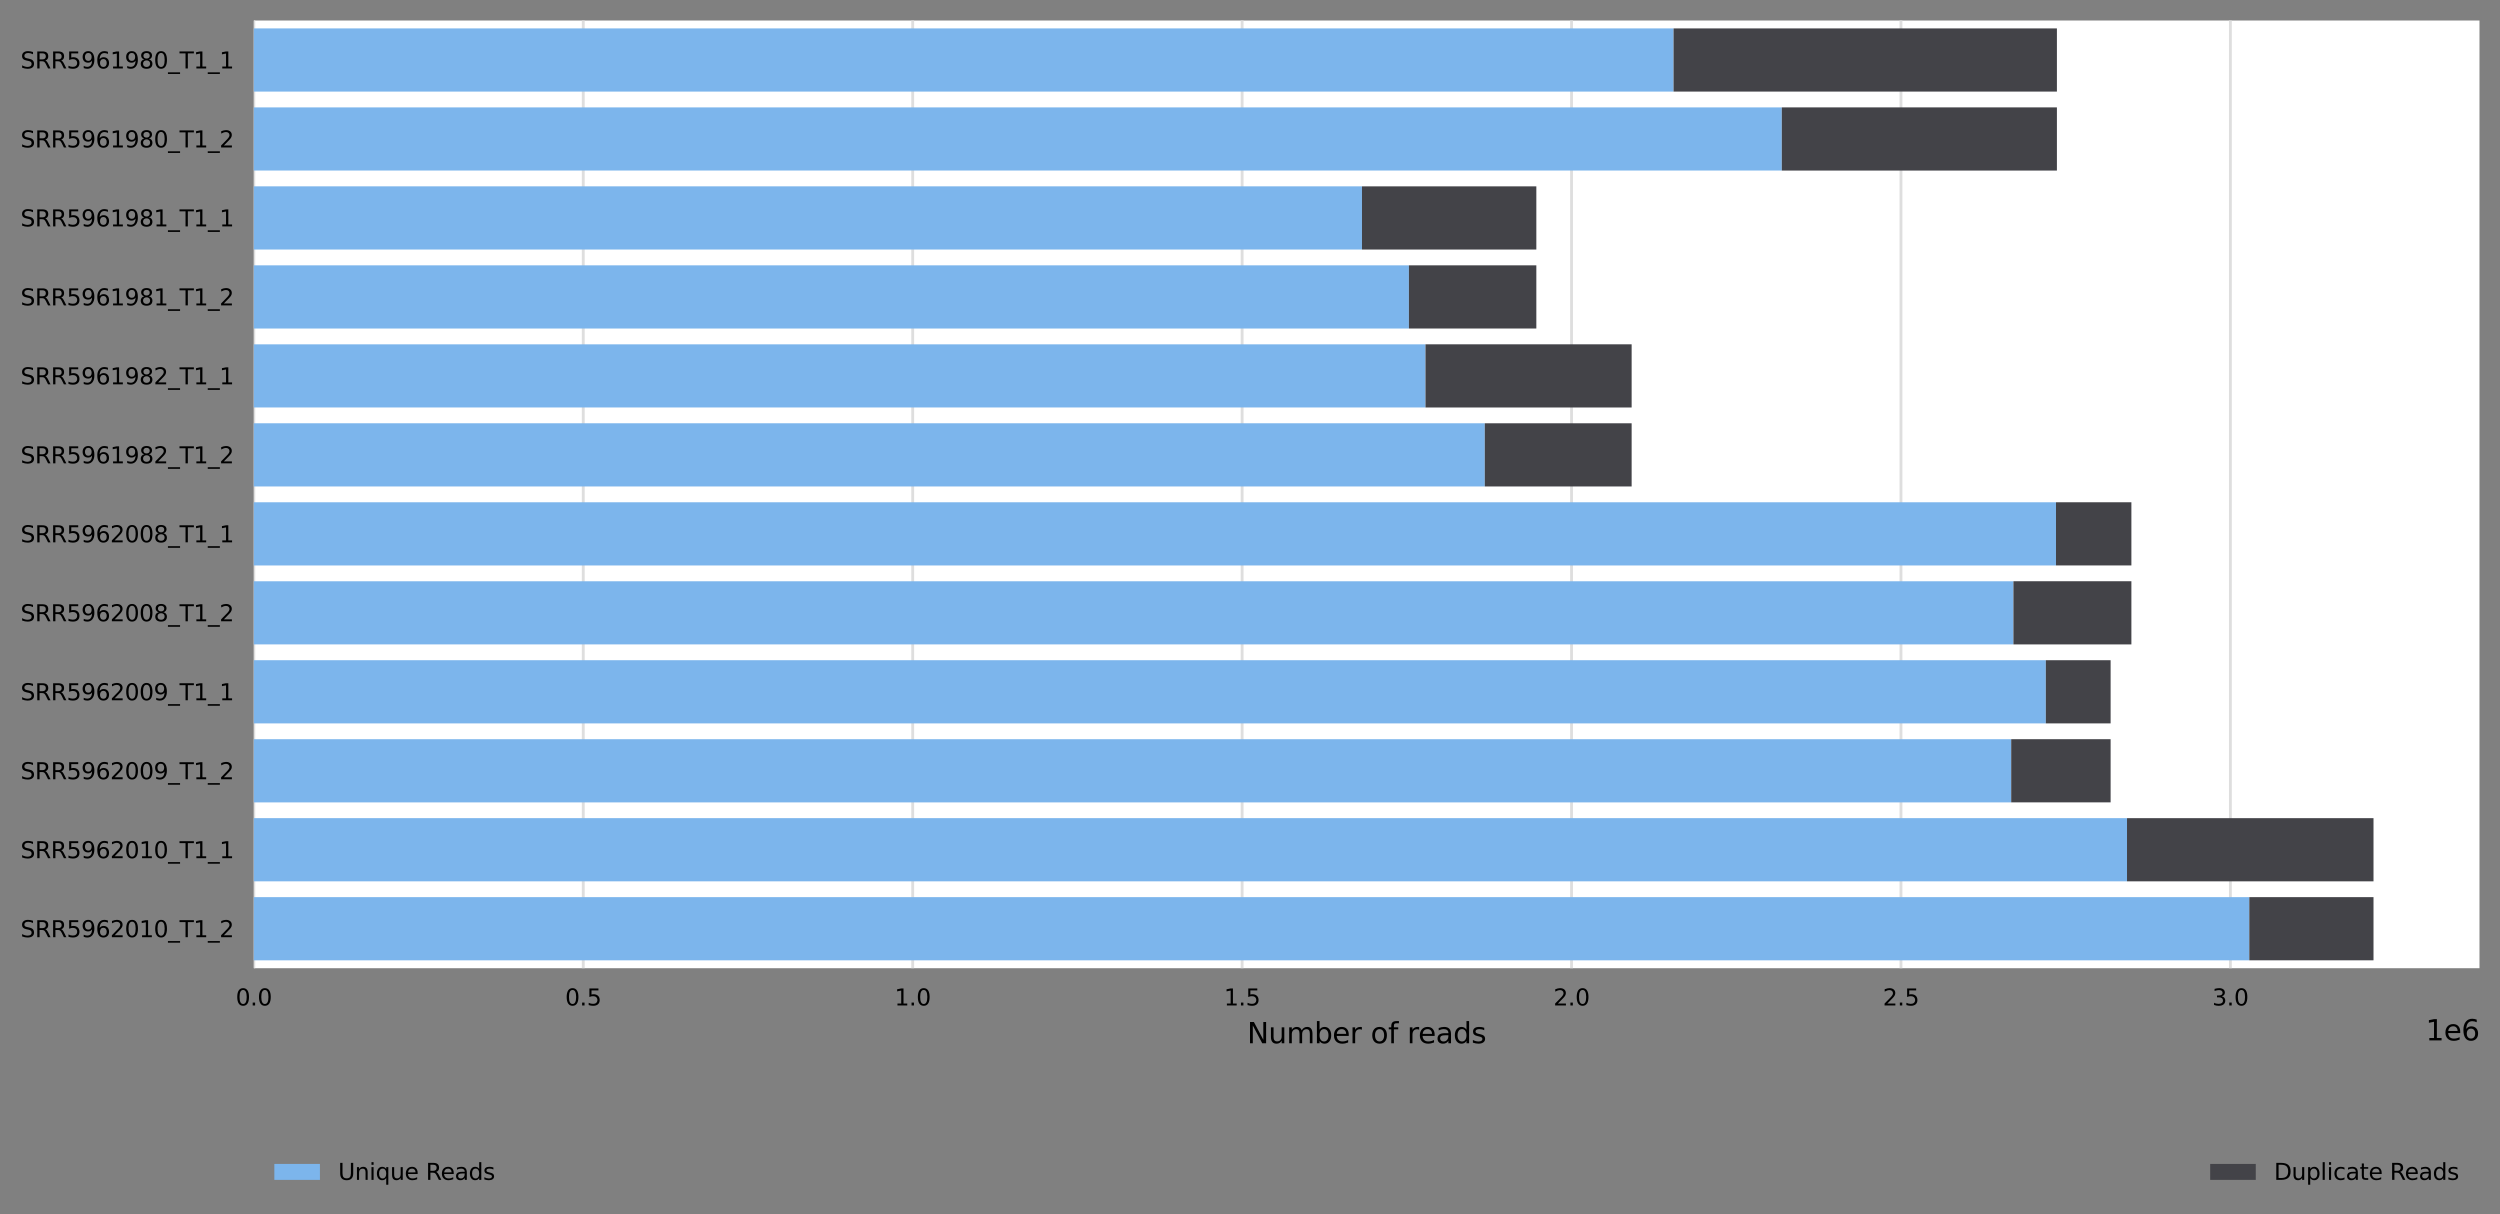 <?xml version="1.0" encoding="utf-8" standalone="no"?>
<!DOCTYPE svg PUBLIC "-//W3C//DTD SVG 1.1//EN"
  "http://www.w3.org/Graphics/SVG/1.1/DTD/svg11.dtd">
<svg xmlns:xlink="http://www.w3.org/1999/xlink" width="877.492pt" height="426.2pt" viewBox="0 0 877.492 426.2" xmlns="http://www.w3.org/2000/svg" version="1.1">
 <rect x="0" y="0" width="877.492" height="426.2" fill="#808080" stroke="none"/>
 <defs>
  <style type="text/css">*{stroke-linejoin: round; stroke-linecap: butt}</style>
 </defs>
 <g id="figure_1">
  <g id="axes_1">
   <g id="patch_1">
    <path d="M 89.093 339.84 
L 870.293 339.84 
L 870.293 7.2 
L 89.093 7.2 
z
" style="fill: #ffffff"/>
   </g>
   <g id="matplotlib.axis_1">
    <g id="xtick_1">
     <g id="line2d_1">
      <path d="M 89.093 339.84 
L 89.093 7.2 
" clip-path="url(#p9251725e48)" style="fill: none; stroke: #dedede; stroke-linecap: square"/>
     </g>
     <g id="text_1">
      <!-- 0.0 -->
      <g transform="translate(82.731 352.919) scale(0.08 -0.08)">
       <defs>
        <path id="DejaVuSans-30" d="M 2034 4250 
Q 1547 4250 1301 3770 
Q 1056 3291 1056 2328 
Q 1056 1369 1301 889 
Q 1547 409 2034 409 
Q 2525 409 2770 889 
Q 3016 1369 3016 2328 
Q 3016 3291 2770 3770 
Q 2525 4250 2034 4250 
z
M 2034 4750 
Q 2819 4750 3233 4129 
Q 3647 3509 3647 2328 
Q 3647 1150 3233 529 
Q 2819 -91 2034 -91 
Q 1250 -91 836 529 
Q 422 1150 422 2328 
Q 422 3509 836 4129 
Q 1250 4750 2034 4750 
z
" transform="scale(0.016)"/>
        <path id="DejaVuSans-2e" d="M 684 794 
L 1344 794 
L 1344 0 
L 684 0 
L 684 794 
z
" transform="scale(0.016)"/>
       </defs>
       <use xlink:href="#DejaVuSans-30"/>
       <use xlink:href="#DejaVuSans-2e" x="63.623"/>
       <use xlink:href="#DejaVuSans-30" x="95.41"/>
      </g>
     </g>
    </g>
    <g id="xtick_2">
     <g id="line2d_2">
      <path d="M 204.721 339.84 
L 204.721 7.2 
" clip-path="url(#p9251725e48)" style="fill: none; stroke: #dedede; stroke-linecap: square"/>
     </g>
     <g id="text_2">
      <!-- 0.5 -->
      <g transform="translate(198.36 352.919) scale(0.08 -0.08)">
       <defs>
        <path id="DejaVuSans-35" d="M 691 4666 
L 3169 4666 
L 3169 4134 
L 1269 4134 
L 1269 2991 
Q 1406 3038 1543 3061 
Q 1681 3084 1819 3084 
Q 2600 3084 3056 2656 
Q 3513 2228 3513 1497 
Q 3513 744 3044 326 
Q 2575 -91 1722 -91 
Q 1428 -91 1123 -41 
Q 819 9 494 109 
L 494 744 
Q 775 591 1075 516 
Q 1375 441 1709 441 
Q 2250 441 2565 725 
Q 2881 1009 2881 1497 
Q 2881 1984 2565 2268 
Q 2250 2553 1709 2553 
Q 1456 2553 1204 2497 
Q 953 2441 691 2322 
L 691 4666 
z
" transform="scale(0.016)"/>
       </defs>
       <use xlink:href="#DejaVuSans-30"/>
       <use xlink:href="#DejaVuSans-2e" x="63.623"/>
       <use xlink:href="#DejaVuSans-35" x="95.41"/>
      </g>
     </g>
    </g>
    <g id="xtick_3">
     <g id="line2d_3">
      <path d="M 320.351 339.84 
L 320.351 7.2 
" clip-path="url(#p9251725e48)" style="fill: none; stroke: #dedede; stroke-linecap: square"/>
     </g>
     <g id="text_3">
      <!-- 1.0 -->
      <g transform="translate(313.989 352.919) scale(0.08 -0.08)">
       <defs>
        <path id="DejaVuSans-31" d="M 794 531 
L 1825 531 
L 1825 4091 
L 703 3866 
L 703 4441 
L 1819 4666 
L 2450 4666 
L 2450 531 
L 3481 531 
L 3481 0 
L 794 0 
L 794 531 
z
" transform="scale(0.016)"/>
       </defs>
       <use xlink:href="#DejaVuSans-31"/>
       <use xlink:href="#DejaVuSans-2e" x="63.623"/>
       <use xlink:href="#DejaVuSans-30" x="95.41"/>
      </g>
     </g>
    </g>
    <g id="xtick_4">
     <g id="line2d_4">
      <path d="M 435.979 339.84 
L 435.979 7.2 
" clip-path="url(#p9251725e48)" style="fill: none; stroke: #dedede; stroke-linecap: square"/>
     </g>
     <g id="text_4">
      <!-- 1.5 -->
      <g transform="translate(429.618 352.919) scale(0.08 -0.08)">
       <use xlink:href="#DejaVuSans-31"/>
       <use xlink:href="#DejaVuSans-2e" x="63.623"/>
       <use xlink:href="#DejaVuSans-35" x="95.41"/>
      </g>
     </g>
    </g>
    <g id="xtick_5">
     <g id="line2d_5">
      <path d="M 551.609 339.84 
L 551.609 7.2 
" clip-path="url(#p9251725e48)" style="fill: none; stroke: #dedede; stroke-linecap: square"/>
     </g>
     <g id="text_5">
      <!-- 2.0 -->
      <g transform="translate(545.247 352.919) scale(0.08 -0.08)">
       <defs>
        <path id="DejaVuSans-32" d="M 1228 531 
L 3431 531 
L 3431 0 
L 469 0 
L 469 531 
Q 828 903 1448 1529 
Q 2069 2156 2228 2338 
Q 2531 2678 2651 2914 
Q 2772 3150 2772 3378 
Q 2772 3750 2511 3984 
Q 2250 4219 1831 4219 
Q 1534 4219 1204 4116 
Q 875 4013 500 3803 
L 500 4441 
Q 881 4594 1212 4672 
Q 1544 4750 1819 4750 
Q 2544 4750 2975 4387 
Q 3406 4025 3406 3419 
Q 3406 3131 3298 2873 
Q 3191 2616 2906 2266 
Q 2828 2175 2409 1742 
Q 1991 1309 1228 531 
z
" transform="scale(0.016)"/>
       </defs>
       <use xlink:href="#DejaVuSans-32"/>
       <use xlink:href="#DejaVuSans-2e" x="63.623"/>
       <use xlink:href="#DejaVuSans-30" x="95.41"/>
      </g>
     </g>
    </g>
    <g id="xtick_6">
     <g id="line2d_6">
      <path d="M 667.237 339.84 
L 667.237 7.2 
" clip-path="url(#p9251725e48)" style="fill: none; stroke: #dedede; stroke-linecap: square"/>
     </g>
     <g id="text_6">
      <!-- 2.5 -->
      <g transform="translate(660.876 352.919) scale(0.08 -0.08)">
       <use xlink:href="#DejaVuSans-32"/>
       <use xlink:href="#DejaVuSans-2e" x="63.623"/>
       <use xlink:href="#DejaVuSans-35" x="95.41"/>
      </g>
     </g>
    </g>
    <g id="xtick_7">
     <g id="line2d_7">
      <path d="M 782.866 339.84 
L 782.866 7.2 
" clip-path="url(#p9251725e48)" style="fill: none; stroke: #dedede; stroke-linecap: square"/>
     </g>
     <g id="text_7">
      <!-- 3.0 -->
      <g transform="translate(776.505 352.919) scale(0.08 -0.08)">
       <defs>
        <path id="DejaVuSans-33" d="M 2597 2516 
Q 3050 2419 3304 2112 
Q 3559 1806 3559 1356 
Q 3559 666 3084 287 
Q 2609 -91 1734 -91 
Q 1441 -91 1130 -33 
Q 819 25 488 141 
L 488 750 
Q 750 597 1062 519 
Q 1375 441 1716 441 
Q 2309 441 2620 675 
Q 2931 909 2931 1356 
Q 2931 1769 2642 2001 
Q 2353 2234 1838 2234 
L 1294 2234 
L 1294 2753 
L 1863 2753 
Q 2328 2753 2575 2939 
Q 2822 3125 2822 3475 
Q 2822 3834 2567 4026 
Q 2313 4219 1838 4219 
Q 1578 4219 1281 4162 
Q 984 4106 628 3988 
L 628 4550 
Q 988 4650 1302 4700 
Q 1616 4750 1894 4750 
Q 2613 4750 3031 4423 
Q 3450 4097 3450 3541 
Q 3450 3153 3228 2886 
Q 3006 2619 2597 2516 
z
" transform="scale(0.016)"/>
       </defs>
       <use xlink:href="#DejaVuSans-33"/>
       <use xlink:href="#DejaVuSans-2e" x="63.623"/>
       <use xlink:href="#DejaVuSans-30" x="95.41"/>
      </g>
     </g>
    </g>
    <g id="text_8">
     <!-- Number of reads -->
     <g transform="translate(437.746 366.181) scale(0.1 -0.1)">
      <defs>
       <path id="DejaVuSans-4e" d="M 628 4666 
L 1478 4666 
L 3547 763 
L 3547 4666 
L 4159 4666 
L 4159 0 
L 3309 0 
L 1241 3903 
L 1241 0 
L 628 0 
L 628 4666 
z
" transform="scale(0.016)"/>
       <path id="DejaVuSans-75" d="M 544 1381 
L 544 3500 
L 1119 3500 
L 1119 1403 
Q 1119 906 1312 657 
Q 1506 409 1894 409 
Q 2359 409 2629 706 
Q 2900 1003 2900 1516 
L 2900 3500 
L 3475 3500 
L 3475 0 
L 2900 0 
L 2900 538 
Q 2691 219 2414 64 
Q 2138 -91 1772 -91 
Q 1169 -91 856 284 
Q 544 659 544 1381 
z
M 1991 3584 
L 1991 3584 
z
" transform="scale(0.016)"/>
       <path id="DejaVuSans-6d" d="M 3328 2828 
Q 3544 3216 3844 3400 
Q 4144 3584 4550 3584 
Q 5097 3584 5394 3201 
Q 5691 2819 5691 2113 
L 5691 0 
L 5113 0 
L 5113 2094 
Q 5113 2597 4934 2840 
Q 4756 3084 4391 3084 
Q 3944 3084 3684 2787 
Q 3425 2491 3425 1978 
L 3425 0 
L 2847 0 
L 2847 2094 
Q 2847 2600 2669 2842 
Q 2491 3084 2119 3084 
Q 1678 3084 1418 2786 
Q 1159 2488 1159 1978 
L 1159 0 
L 581 0 
L 581 3500 
L 1159 3500 
L 1159 2956 
Q 1356 3278 1631 3431 
Q 1906 3584 2284 3584 
Q 2666 3584 2933 3390 
Q 3200 3197 3328 2828 
z
" transform="scale(0.016)"/>
       <path id="DejaVuSans-62" d="M 3116 1747 
Q 3116 2381 2855 2742 
Q 2594 3103 2138 3103 
Q 1681 3103 1420 2742 
Q 1159 2381 1159 1747 
Q 1159 1113 1420 752 
Q 1681 391 2138 391 
Q 2594 391 2855 752 
Q 3116 1113 3116 1747 
z
M 1159 2969 
Q 1341 3281 1617 3432 
Q 1894 3584 2278 3584 
Q 2916 3584 3314 3078 
Q 3713 2572 3713 1747 
Q 3713 922 3314 415 
Q 2916 -91 2278 -91 
Q 1894 -91 1617 61 
Q 1341 213 1159 525 
L 1159 0 
L 581 0 
L 581 4863 
L 1159 4863 
L 1159 2969 
z
" transform="scale(0.016)"/>
       <path id="DejaVuSans-65" d="M 3597 1894 
L 3597 1613 
L 953 1613 
Q 991 1019 1311 708 
Q 1631 397 2203 397 
Q 2534 397 2845 478 
Q 3156 559 3463 722 
L 3463 178 
Q 3153 47 2828 -22 
Q 2503 -91 2169 -91 
Q 1331 -91 842 396 
Q 353 884 353 1716 
Q 353 2575 817 3079 
Q 1281 3584 2069 3584 
Q 2775 3584 3186 3129 
Q 3597 2675 3597 1894 
z
M 3022 2063 
Q 3016 2534 2758 2815 
Q 2500 3097 2075 3097 
Q 1594 3097 1305 2825 
Q 1016 2553 972 2059 
L 3022 2063 
z
" transform="scale(0.016)"/>
       <path id="DejaVuSans-72" d="M 2631 2963 
Q 2534 3019 2420 3045 
Q 2306 3072 2169 3072 
Q 1681 3072 1420 2755 
Q 1159 2438 1159 1844 
L 1159 0 
L 581 0 
L 581 3500 
L 1159 3500 
L 1159 2956 
Q 1341 3275 1631 3429 
Q 1922 3584 2338 3584 
Q 2397 3584 2469 3576 
Q 2541 3569 2628 3553 
L 2631 2963 
z
" transform="scale(0.016)"/>
       <path id="DejaVuSans-20" transform="scale(0.016)"/>
       <path id="DejaVuSans-6f" d="M 1959 3097 
Q 1497 3097 1228 2736 
Q 959 2375 959 1747 
Q 959 1119 1226 758 
Q 1494 397 1959 397 
Q 2419 397 2687 759 
Q 2956 1122 2956 1747 
Q 2956 2369 2687 2733 
Q 2419 3097 1959 3097 
z
M 1959 3584 
Q 2709 3584 3137 3096 
Q 3566 2609 3566 1747 
Q 3566 888 3137 398 
Q 2709 -91 1959 -91 
Q 1206 -91 779 398 
Q 353 888 353 1747 
Q 353 2609 779 3096 
Q 1206 3584 1959 3584 
z
" transform="scale(0.016)"/>
       <path id="DejaVuSans-66" d="M 2375 4863 
L 2375 4384 
L 1825 4384 
Q 1516 4384 1395 4259 
Q 1275 4134 1275 3809 
L 1275 3500 
L 2222 3500 
L 2222 3053 
L 1275 3053 
L 1275 0 
L 697 0 
L 697 3053 
L 147 3053 
L 147 3500 
L 697 3500 
L 697 3744 
Q 697 4328 969 4595 
Q 1241 4863 1831 4863 
L 2375 4863 
z
" transform="scale(0.016)"/>
       <path id="DejaVuSans-61" d="M 2194 1759 
Q 1497 1759 1228 1600 
Q 959 1441 959 1056 
Q 959 750 1161 570 
Q 1363 391 1709 391 
Q 2188 391 2477 730 
Q 2766 1069 2766 1631 
L 2766 1759 
L 2194 1759 
z
M 3341 1997 
L 3341 0 
L 2766 0 
L 2766 531 
Q 2569 213 2275 61 
Q 1981 -91 1556 -91 
Q 1019 -91 701 211 
Q 384 513 384 1019 
Q 384 1609 779 1909 
Q 1175 2209 1959 2209 
L 2766 2209 
L 2766 2266 
Q 2766 2663 2505 2880 
Q 2244 3097 1772 3097 
Q 1472 3097 1187 3025 
Q 903 2953 641 2809 
L 641 3341 
Q 956 3463 1253 3523 
Q 1550 3584 1831 3584 
Q 2591 3584 2966 3190 
Q 3341 2797 3341 1997 
z
" transform="scale(0.016)"/>
       <path id="DejaVuSans-64" d="M 2906 2969 
L 2906 4863 
L 3481 4863 
L 3481 0 
L 2906 0 
L 2906 525 
Q 2725 213 2448 61 
Q 2172 -91 1784 -91 
Q 1150 -91 751 415 
Q 353 922 353 1747 
Q 353 2572 751 3078 
Q 1150 3584 1784 3584 
Q 2172 3584 2448 3432 
Q 2725 3281 2906 2969 
z
M 947 1747 
Q 947 1113 1208 752 
Q 1469 391 1925 391 
Q 2381 391 2643 752 
Q 2906 1113 2906 1747 
Q 2906 2381 2643 2742 
Q 2381 3103 1925 3103 
Q 1469 3103 1208 2742 
Q 947 2381 947 1747 
z
" transform="scale(0.016)"/>
       <path id="DejaVuSans-73" d="M 2834 3397 
L 2834 2853 
Q 2591 2978 2328 3040 
Q 2066 3103 1784 3103 
Q 1356 3103 1142 2972 
Q 928 2841 928 2578 
Q 928 2378 1081 2264 
Q 1234 2150 1697 2047 
L 1894 2003 
Q 2506 1872 2764 1633 
Q 3022 1394 3022 966 
Q 3022 478 2636 193 
Q 2250 -91 1575 -91 
Q 1294 -91 989 -36 
Q 684 19 347 128 
L 347 722 
Q 666 556 975 473 
Q 1284 391 1588 391 
Q 1994 391 2212 530 
Q 2431 669 2431 922 
Q 2431 1156 2273 1281 
Q 2116 1406 1581 1522 
L 1381 1569 
Q 847 1681 609 1914 
Q 372 2147 372 2553 
Q 372 3047 722 3315 
Q 1072 3584 1716 3584 
Q 2034 3584 2315 3537 
Q 2597 3491 2834 3397 
z
" transform="scale(0.016)"/>
      </defs>
      <use xlink:href="#DejaVuSans-4e"/>
      <use xlink:href="#DejaVuSans-75" x="74.805"/>
      <use xlink:href="#DejaVuSans-6d" x="138.184"/>
      <use xlink:href="#DejaVuSans-62" x="235.596"/>
      <use xlink:href="#DejaVuSans-65" x="299.072"/>
      <use xlink:href="#DejaVuSans-72" x="360.596"/>
      <use xlink:href="#DejaVuSans-20" x="401.709"/>
      <use xlink:href="#DejaVuSans-6f" x="433.496"/>
      <use xlink:href="#DejaVuSans-66" x="494.678"/>
      <use xlink:href="#DejaVuSans-20" x="529.883"/>
      <use xlink:href="#DejaVuSans-72" x="561.67"/>
      <use xlink:href="#DejaVuSans-65" x="600.533"/>
      <use xlink:href="#DejaVuSans-61" x="662.057"/>
      <use xlink:href="#DejaVuSans-64" x="723.336"/>
      <use xlink:href="#DejaVuSans-73" x="786.812"/>
     </g>
    </g>
    <g id="text_9">
     <!-- 1e6 -->
     <g transform="translate(851.414 365.181) scale(0.1 -0.1)">
      <defs>
       <path id="DejaVuSans-36" d="M 2113 2584 
Q 1688 2584 1439 2293 
Q 1191 2003 1191 1497 
Q 1191 994 1439 701 
Q 1688 409 2113 409 
Q 2538 409 2786 701 
Q 3034 994 3034 1497 
Q 3034 2003 2786 2293 
Q 2538 2584 2113 2584 
z
M 3366 4563 
L 3366 3988 
Q 3128 4100 2886 4159 
Q 2644 4219 2406 4219 
Q 1781 4219 1451 3797 
Q 1122 3375 1075 2522 
Q 1259 2794 1537 2939 
Q 1816 3084 2150 3084 
Q 2853 3084 3261 2657 
Q 3669 2231 3669 1497 
Q 3669 778 3244 343 
Q 2819 -91 2113 -91 
Q 1303 -91 875 529 
Q 447 1150 447 2328 
Q 447 3434 972 4092 
Q 1497 4750 2381 4750 
Q 2619 4750 2861 4703 
Q 3103 4656 3366 4563 
z
" transform="scale(0.016)"/>
      </defs>
      <use xlink:href="#DejaVuSans-31"/>
      <use xlink:href="#DejaVuSans-65" x="63.623"/>
      <use xlink:href="#DejaVuSans-36" x="125.146"/>
     </g>
    </g>
   </g>
   <g id="matplotlib.axis_2">
    <g id="ytick_1">
     <g id="text_10">
      <!-- SRR5961980_T1_1 -->
      <g transform="translate(7.2 24.029) scale(0.08 -0.08)">
       <defs>
        <path id="DejaVuSans-53" d="M 3425 4513 
L 3425 3897 
Q 3066 4069 2747 4153 
Q 2428 4238 2131 4238 
Q 1616 4238 1336 4038 
Q 1056 3838 1056 3469 
Q 1056 3159 1242 3001 
Q 1428 2844 1947 2747 
L 2328 2669 
Q 3034 2534 3370 2195 
Q 3706 1856 3706 1288 
Q 3706 609 3251 259 
Q 2797 -91 1919 -91 
Q 1588 -91 1214 -16 
Q 841 59 441 206 
L 441 856 
Q 825 641 1194 531 
Q 1563 422 1919 422 
Q 2459 422 2753 634 
Q 3047 847 3047 1241 
Q 3047 1584 2836 1778 
Q 2625 1972 2144 2069 
L 1759 2144 
Q 1053 2284 737 2584 
Q 422 2884 422 3419 
Q 422 4038 858 4394 
Q 1294 4750 2059 4750 
Q 2388 4750 2728 4690 
Q 3069 4631 3425 4513 
z
" transform="scale(0.016)"/>
        <path id="DejaVuSans-52" d="M 2841 2188 
Q 3044 2119 3236 1894 
Q 3428 1669 3622 1275 
L 4263 0 
L 3584 0 
L 2988 1197 
Q 2756 1666 2539 1819 
Q 2322 1972 1947 1972 
L 1259 1972 
L 1259 0 
L 628 0 
L 628 4666 
L 2053 4666 
Q 2853 4666 3247 4331 
Q 3641 3997 3641 3322 
Q 3641 2881 3436 2590 
Q 3231 2300 2841 2188 
z
M 1259 4147 
L 1259 2491 
L 2053 2491 
Q 2509 2491 2742 2702 
Q 2975 2913 2975 3322 
Q 2975 3731 2742 3939 
Q 2509 4147 2053 4147 
L 1259 4147 
z
" transform="scale(0.016)"/>
        <path id="DejaVuSans-39" d="M 703 97 
L 703 672 
Q 941 559 1184 500 
Q 1428 441 1663 441 
Q 2288 441 2617 861 
Q 2947 1281 2994 2138 
Q 2813 1869 2534 1725 
Q 2256 1581 1919 1581 
Q 1219 1581 811 2004 
Q 403 2428 403 3163 
Q 403 3881 828 4315 
Q 1253 4750 1959 4750 
Q 2769 4750 3195 4129 
Q 3622 3509 3622 2328 
Q 3622 1225 3098 567 
Q 2575 -91 1691 -91 
Q 1453 -91 1209 -44 
Q 966 3 703 97 
z
M 1959 2075 
Q 2384 2075 2632 2365 
Q 2881 2656 2881 3163 
Q 2881 3666 2632 3958 
Q 2384 4250 1959 4250 
Q 1534 4250 1286 3958 
Q 1038 3666 1038 3163 
Q 1038 2656 1286 2365 
Q 1534 2075 1959 2075 
z
" transform="scale(0.016)"/>
        <path id="DejaVuSans-38" d="M 2034 2216 
Q 1584 2216 1326 1975 
Q 1069 1734 1069 1313 
Q 1069 891 1326 650 
Q 1584 409 2034 409 
Q 2484 409 2743 651 
Q 3003 894 3003 1313 
Q 3003 1734 2745 1975 
Q 2488 2216 2034 2216 
z
M 1403 2484 
Q 997 2584 770 2862 
Q 544 3141 544 3541 
Q 544 4100 942 4425 
Q 1341 4750 2034 4750 
Q 2731 4750 3128 4425 
Q 3525 4100 3525 3541 
Q 3525 3141 3298 2862 
Q 3072 2584 2669 2484 
Q 3125 2378 3379 2068 
Q 3634 1759 3634 1313 
Q 3634 634 3220 271 
Q 2806 -91 2034 -91 
Q 1263 -91 848 271 
Q 434 634 434 1313 
Q 434 1759 690 2068 
Q 947 2378 1403 2484 
z
M 1172 3481 
Q 1172 3119 1398 2916 
Q 1625 2713 2034 2713 
Q 2441 2713 2670 2916 
Q 2900 3119 2900 3481 
Q 2900 3844 2670 4047 
Q 2441 4250 2034 4250 
Q 1625 4250 1398 4047 
Q 1172 3844 1172 3481 
z
" transform="scale(0.016)"/>
        <path id="DejaVuSans-5f" d="M 3263 -1063 
L 3263 -1509 
L -63 -1509 
L -63 -1063 
L 3263 -1063 
z
" transform="scale(0.016)"/>
        <path id="DejaVuSans-54" d="M -19 4666 
L 3928 4666 
L 3928 4134 
L 2272 4134 
L 2272 0 
L 1638 0 
L 1638 4134 
L -19 4134 
L -19 4666 
z
" transform="scale(0.016)"/>
       </defs>
       <use xlink:href="#DejaVuSans-53"/>
       <use xlink:href="#DejaVuSans-52" x="63.477"/>
       <use xlink:href="#DejaVuSans-52" x="132.959"/>
       <use xlink:href="#DejaVuSans-35" x="202.441"/>
       <use xlink:href="#DejaVuSans-39" x="266.064"/>
       <use xlink:href="#DejaVuSans-36" x="329.688"/>
       <use xlink:href="#DejaVuSans-31" x="393.311"/>
       <use xlink:href="#DejaVuSans-39" x="456.934"/>
       <use xlink:href="#DejaVuSans-38" x="520.557"/>
       <use xlink:href="#DejaVuSans-30" x="584.18"/>
       <use xlink:href="#DejaVuSans-5f" x="647.803"/>
       <use xlink:href="#DejaVuSans-54" x="697.803"/>
       <use xlink:href="#DejaVuSans-31" x="758.887"/>
       <use xlink:href="#DejaVuSans-5f" x="822.51"/>
       <use xlink:href="#DejaVuSans-31" x="872.51"/>
      </g>
     </g>
    </g>
    <g id="ytick_2">
     <g id="text_11">
      <!-- SRR5961980_T1_2 -->
      <g transform="translate(7.2 51.749) scale(0.08 -0.08)">
       <use xlink:href="#DejaVuSans-53"/>
       <use xlink:href="#DejaVuSans-52" x="63.477"/>
       <use xlink:href="#DejaVuSans-52" x="132.959"/>
       <use xlink:href="#DejaVuSans-35" x="202.441"/>
       <use xlink:href="#DejaVuSans-39" x="266.064"/>
       <use xlink:href="#DejaVuSans-36" x="329.688"/>
       <use xlink:href="#DejaVuSans-31" x="393.311"/>
       <use xlink:href="#DejaVuSans-39" x="456.934"/>
       <use xlink:href="#DejaVuSans-38" x="520.557"/>
       <use xlink:href="#DejaVuSans-30" x="584.18"/>
       <use xlink:href="#DejaVuSans-5f" x="647.803"/>
       <use xlink:href="#DejaVuSans-54" x="697.803"/>
       <use xlink:href="#DejaVuSans-31" x="758.887"/>
       <use xlink:href="#DejaVuSans-5f" x="822.51"/>
       <use xlink:href="#DejaVuSans-32" x="872.51"/>
      </g>
     </g>
    </g>
    <g id="ytick_3">
     <g id="text_12">
      <!-- SRR5961981_T1_1 -->
      <g transform="translate(7.2 79.469) scale(0.08 -0.08)">
       <use xlink:href="#DejaVuSans-53"/>
       <use xlink:href="#DejaVuSans-52" x="63.477"/>
       <use xlink:href="#DejaVuSans-52" x="132.959"/>
       <use xlink:href="#DejaVuSans-35" x="202.441"/>
       <use xlink:href="#DejaVuSans-39" x="266.064"/>
       <use xlink:href="#DejaVuSans-36" x="329.688"/>
       <use xlink:href="#DejaVuSans-31" x="393.311"/>
       <use xlink:href="#DejaVuSans-39" x="456.934"/>
       <use xlink:href="#DejaVuSans-38" x="520.557"/>
       <use xlink:href="#DejaVuSans-31" x="584.18"/>
       <use xlink:href="#DejaVuSans-5f" x="647.803"/>
       <use xlink:href="#DejaVuSans-54" x="697.803"/>
       <use xlink:href="#DejaVuSans-31" x="758.887"/>
       <use xlink:href="#DejaVuSans-5f" x="822.51"/>
       <use xlink:href="#DejaVuSans-31" x="872.51"/>
      </g>
     </g>
    </g>
    <g id="ytick_4">
     <g id="text_13">
      <!-- SRR5961981_T1_2 -->
      <g transform="translate(7.2 107.189) scale(0.08 -0.08)">
       <use xlink:href="#DejaVuSans-53"/>
       <use xlink:href="#DejaVuSans-52" x="63.477"/>
       <use xlink:href="#DejaVuSans-52" x="132.959"/>
       <use xlink:href="#DejaVuSans-35" x="202.441"/>
       <use xlink:href="#DejaVuSans-39" x="266.064"/>
       <use xlink:href="#DejaVuSans-36" x="329.688"/>
       <use xlink:href="#DejaVuSans-31" x="393.311"/>
       <use xlink:href="#DejaVuSans-39" x="456.934"/>
       <use xlink:href="#DejaVuSans-38" x="520.557"/>
       <use xlink:href="#DejaVuSans-31" x="584.18"/>
       <use xlink:href="#DejaVuSans-5f" x="647.803"/>
       <use xlink:href="#DejaVuSans-54" x="697.803"/>
       <use xlink:href="#DejaVuSans-31" x="758.887"/>
       <use xlink:href="#DejaVuSans-5f" x="822.51"/>
       <use xlink:href="#DejaVuSans-32" x="872.51"/>
      </g>
     </g>
    </g>
    <g id="ytick_5">
     <g id="text_14">
      <!-- SRR5961982_T1_1 -->
      <g transform="translate(7.2 134.909) scale(0.08 -0.08)">
       <use xlink:href="#DejaVuSans-53"/>
       <use xlink:href="#DejaVuSans-52" x="63.477"/>
       <use xlink:href="#DejaVuSans-52" x="132.959"/>
       <use xlink:href="#DejaVuSans-35" x="202.441"/>
       <use xlink:href="#DejaVuSans-39" x="266.064"/>
       <use xlink:href="#DejaVuSans-36" x="329.688"/>
       <use xlink:href="#DejaVuSans-31" x="393.311"/>
       <use xlink:href="#DejaVuSans-39" x="456.934"/>
       <use xlink:href="#DejaVuSans-38" x="520.557"/>
       <use xlink:href="#DejaVuSans-32" x="584.18"/>
       <use xlink:href="#DejaVuSans-5f" x="647.803"/>
       <use xlink:href="#DejaVuSans-54" x="697.803"/>
       <use xlink:href="#DejaVuSans-31" x="758.887"/>
       <use xlink:href="#DejaVuSans-5f" x="822.51"/>
       <use xlink:href="#DejaVuSans-31" x="872.51"/>
      </g>
     </g>
    </g>
    <g id="ytick_6">
     <g id="text_15">
      <!-- SRR5961982_T1_2 -->
      <g transform="translate(7.2 162.629) scale(0.08 -0.08)">
       <use xlink:href="#DejaVuSans-53"/>
       <use xlink:href="#DejaVuSans-52" x="63.477"/>
       <use xlink:href="#DejaVuSans-52" x="132.959"/>
       <use xlink:href="#DejaVuSans-35" x="202.441"/>
       <use xlink:href="#DejaVuSans-39" x="266.064"/>
       <use xlink:href="#DejaVuSans-36" x="329.688"/>
       <use xlink:href="#DejaVuSans-31" x="393.311"/>
       <use xlink:href="#DejaVuSans-39" x="456.934"/>
       <use xlink:href="#DejaVuSans-38" x="520.557"/>
       <use xlink:href="#DejaVuSans-32" x="584.18"/>
       <use xlink:href="#DejaVuSans-5f" x="647.803"/>
       <use xlink:href="#DejaVuSans-54" x="697.803"/>
       <use xlink:href="#DejaVuSans-31" x="758.887"/>
       <use xlink:href="#DejaVuSans-5f" x="822.51"/>
       <use xlink:href="#DejaVuSans-32" x="872.51"/>
      </g>
     </g>
    </g>
    <g id="ytick_7">
     <g id="text_16">
      <!-- SRR5962008_T1_1 -->
      <g transform="translate(7.2 190.349) scale(0.08 -0.08)">
       <use xlink:href="#DejaVuSans-53"/>
       <use xlink:href="#DejaVuSans-52" x="63.477"/>
       <use xlink:href="#DejaVuSans-52" x="132.959"/>
       <use xlink:href="#DejaVuSans-35" x="202.441"/>
       <use xlink:href="#DejaVuSans-39" x="266.064"/>
       <use xlink:href="#DejaVuSans-36" x="329.688"/>
       <use xlink:href="#DejaVuSans-32" x="393.311"/>
       <use xlink:href="#DejaVuSans-30" x="456.934"/>
       <use xlink:href="#DejaVuSans-30" x="520.557"/>
       <use xlink:href="#DejaVuSans-38" x="584.18"/>
       <use xlink:href="#DejaVuSans-5f" x="647.803"/>
       <use xlink:href="#DejaVuSans-54" x="697.803"/>
       <use xlink:href="#DejaVuSans-31" x="758.887"/>
       <use xlink:href="#DejaVuSans-5f" x="822.51"/>
       <use xlink:href="#DejaVuSans-31" x="872.51"/>
      </g>
     </g>
    </g>
    <g id="ytick_8">
     <g id="text_17">
      <!-- SRR5962008_T1_2 -->
      <g transform="translate(7.2 218.069) scale(0.08 -0.08)">
       <use xlink:href="#DejaVuSans-53"/>
       <use xlink:href="#DejaVuSans-52" x="63.477"/>
       <use xlink:href="#DejaVuSans-52" x="132.959"/>
       <use xlink:href="#DejaVuSans-35" x="202.441"/>
       <use xlink:href="#DejaVuSans-39" x="266.064"/>
       <use xlink:href="#DejaVuSans-36" x="329.688"/>
       <use xlink:href="#DejaVuSans-32" x="393.311"/>
       <use xlink:href="#DejaVuSans-30" x="456.934"/>
       <use xlink:href="#DejaVuSans-30" x="520.557"/>
       <use xlink:href="#DejaVuSans-38" x="584.18"/>
       <use xlink:href="#DejaVuSans-5f" x="647.803"/>
       <use xlink:href="#DejaVuSans-54" x="697.803"/>
       <use xlink:href="#DejaVuSans-31" x="758.887"/>
       <use xlink:href="#DejaVuSans-5f" x="822.51"/>
       <use xlink:href="#DejaVuSans-32" x="872.51"/>
      </g>
     </g>
    </g>
    <g id="ytick_9">
     <g id="text_18">
      <!-- SRR5962009_T1_1 -->
      <g transform="translate(7.2 245.789) scale(0.08 -0.08)">
       <use xlink:href="#DejaVuSans-53"/>
       <use xlink:href="#DejaVuSans-52" x="63.477"/>
       <use xlink:href="#DejaVuSans-52" x="132.959"/>
       <use xlink:href="#DejaVuSans-35" x="202.441"/>
       <use xlink:href="#DejaVuSans-39" x="266.064"/>
       <use xlink:href="#DejaVuSans-36" x="329.688"/>
       <use xlink:href="#DejaVuSans-32" x="393.311"/>
       <use xlink:href="#DejaVuSans-30" x="456.934"/>
       <use xlink:href="#DejaVuSans-30" x="520.557"/>
       <use xlink:href="#DejaVuSans-39" x="584.18"/>
       <use xlink:href="#DejaVuSans-5f" x="647.803"/>
       <use xlink:href="#DejaVuSans-54" x="697.803"/>
       <use xlink:href="#DejaVuSans-31" x="758.887"/>
       <use xlink:href="#DejaVuSans-5f" x="822.51"/>
       <use xlink:href="#DejaVuSans-31" x="872.51"/>
      </g>
     </g>
    </g>
    <g id="ytick_10">
     <g id="text_19">
      <!-- SRR5962009_T1_2 -->
      <g transform="translate(7.2 273.509) scale(0.08 -0.08)">
       <use xlink:href="#DejaVuSans-53"/>
       <use xlink:href="#DejaVuSans-52" x="63.477"/>
       <use xlink:href="#DejaVuSans-52" x="132.959"/>
       <use xlink:href="#DejaVuSans-35" x="202.441"/>
       <use xlink:href="#DejaVuSans-39" x="266.064"/>
       <use xlink:href="#DejaVuSans-36" x="329.688"/>
       <use xlink:href="#DejaVuSans-32" x="393.311"/>
       <use xlink:href="#DejaVuSans-30" x="456.934"/>
       <use xlink:href="#DejaVuSans-30" x="520.557"/>
       <use xlink:href="#DejaVuSans-39" x="584.18"/>
       <use xlink:href="#DejaVuSans-5f" x="647.803"/>
       <use xlink:href="#DejaVuSans-54" x="697.803"/>
       <use xlink:href="#DejaVuSans-31" x="758.887"/>
       <use xlink:href="#DejaVuSans-5f" x="822.51"/>
       <use xlink:href="#DejaVuSans-32" x="872.51"/>
      </g>
     </g>
    </g>
    <g id="ytick_11">
     <g id="text_20">
      <!-- SRR5962010_T1_1 -->
      <g transform="translate(7.2 301.229) scale(0.08 -0.08)">
       <use xlink:href="#DejaVuSans-53"/>
       <use xlink:href="#DejaVuSans-52" x="63.477"/>
       <use xlink:href="#DejaVuSans-52" x="132.959"/>
       <use xlink:href="#DejaVuSans-35" x="202.441"/>
       <use xlink:href="#DejaVuSans-39" x="266.064"/>
       <use xlink:href="#DejaVuSans-36" x="329.688"/>
       <use xlink:href="#DejaVuSans-32" x="393.311"/>
       <use xlink:href="#DejaVuSans-30" x="456.934"/>
       <use xlink:href="#DejaVuSans-31" x="520.557"/>
       <use xlink:href="#DejaVuSans-30" x="584.18"/>
       <use xlink:href="#DejaVuSans-5f" x="647.803"/>
       <use xlink:href="#DejaVuSans-54" x="697.803"/>
       <use xlink:href="#DejaVuSans-31" x="758.887"/>
       <use xlink:href="#DejaVuSans-5f" x="822.51"/>
       <use xlink:href="#DejaVuSans-31" x="872.51"/>
      </g>
     </g>
    </g>
    <g id="ytick_12">
     <g id="text_21">
      <!-- SRR5962010_T1_2 -->
      <g transform="translate(7.2 328.949) scale(0.08 -0.08)">
       <use xlink:href="#DejaVuSans-53"/>
       <use xlink:href="#DejaVuSans-52" x="63.477"/>
       <use xlink:href="#DejaVuSans-52" x="132.959"/>
       <use xlink:href="#DejaVuSans-35" x="202.441"/>
       <use xlink:href="#DejaVuSans-39" x="266.064"/>
       <use xlink:href="#DejaVuSans-36" x="329.688"/>
       <use xlink:href="#DejaVuSans-32" x="393.311"/>
       <use xlink:href="#DejaVuSans-30" x="456.934"/>
       <use xlink:href="#DejaVuSans-31" x="520.557"/>
       <use xlink:href="#DejaVuSans-30" x="584.18"/>
       <use xlink:href="#DejaVuSans-5f" x="647.803"/>
       <use xlink:href="#DejaVuSans-54" x="697.803"/>
       <use xlink:href="#DejaVuSans-31" x="758.887"/>
       <use xlink:href="#DejaVuSans-5f" x="822.51"/>
       <use xlink:href="#DejaVuSans-32" x="872.51"/>
      </g>
     </g>
    </g>
   </g>
   <g id="patch_2">
    <path d="M 89.093 9.972 
L 587.413 9.972 
L 587.413 32.148 
L 89.093 32.148 
z
" clip-path="url(#p9251725e48)" style="fill: #7cb5ec"/>
   </g>
   <g id="patch_3">
    <path d="M 89.093 37.692 
L 625.405 37.692 
L 625.405 59.868 
L 89.093 59.868 
z
" clip-path="url(#p9251725e48)" style="fill: #7cb5ec"/>
   </g>
   <g id="patch_4">
    <path d="M 89.093 65.412 
L 478.048 65.412 
L 478.048 87.588 
L 89.093 87.588 
z
" clip-path="url(#p9251725e48)" style="fill: #7cb5ec"/>
   </g>
   <g id="patch_5">
    <path d="M 89.093 93.132 
L 494.523 93.132 
L 494.523 115.308 
L 89.093 115.308 
z
" clip-path="url(#p9251725e48)" style="fill: #7cb5ec"/>
   </g>
   <g id="patch_6">
    <path d="M 89.093 120.852 
L 500.343 120.852 
L 500.343 143.028 
L 89.093 143.028 
z
" clip-path="url(#p9251725e48)" style="fill: #7cb5ec"/>
   </g>
   <g id="patch_7">
    <path d="M 89.093 148.572 
L 521.155 148.572 
L 521.155 170.748 
L 89.093 170.748 
z
" clip-path="url(#p9251725e48)" style="fill: #7cb5ec"/>
   </g>
   <g id="patch_8">
    <path d="M 89.093 176.292 
L 721.645 176.292 
L 721.645 198.468 
L 89.093 198.468 
z
" clip-path="url(#p9251725e48)" style="fill: #7cb5ec"/>
   </g>
   <g id="patch_9">
    <path d="M 89.093 204.012 
L 706.704 204.012 
L 706.704 226.188 
L 89.093 226.188 
z
" clip-path="url(#p9251725e48)" style="fill: #7cb5ec"/>
   </g>
   <g id="patch_10">
    <path d="M 89.093 231.732 
L 718.078 231.732 
L 718.078 253.908 
L 89.093 253.908 
z
" clip-path="url(#p9251725e48)" style="fill: #7cb5ec"/>
   </g>
   <g id="patch_11">
    <path d="M 89.093 259.452 
L 705.926 259.452 
L 705.926 281.628 
L 89.093 281.628 
z
" clip-path="url(#p9251725e48)" style="fill: #7cb5ec"/>
   </g>
   <g id="patch_12">
    <path d="M 89.093 287.172 
L 746.574 287.172 
L 746.574 309.348 
L 89.093 309.348 
z
" clip-path="url(#p9251725e48)" style="fill: #7cb5ec"/>
   </g>
   <g id="patch_13">
    <path d="M 89.093 314.892 
L 789.498 314.892 
L 789.498 337.068 
L 89.093 337.068 
z
" clip-path="url(#p9251725e48)" style="fill: #7cb5ec"/>
   </g>
   <g id="patch_14">
    <path d="M 587.413 9.972 
L 721.969 9.972 
L 721.969 32.148 
L 587.413 32.148 
z
" clip-path="url(#p9251725e48)" style="fill: #434348"/>
   </g>
   <g id="patch_15">
    <path d="M 625.405 37.692 
L 721.969 37.692 
L 721.969 59.868 
L 625.405 59.868 
z
" clip-path="url(#p9251725e48)" style="fill: #434348"/>
   </g>
   <g id="patch_16">
    <path d="M 478.048 65.412 
L 539.251 65.412 
L 539.251 87.588 
L 478.048 87.588 
z
" clip-path="url(#p9251725e48)" style="fill: #434348"/>
   </g>
   <g id="patch_17">
    <path d="M 494.523 93.132 
L 539.251 93.132 
L 539.251 115.308 
L 494.523 115.308 
z
" clip-path="url(#p9251725e48)" style="fill: #434348"/>
   </g>
   <g id="patch_18">
    <path d="M 500.343 120.852 
L 572.7 120.852 
L 572.7 143.028 
L 500.343 143.028 
z
" clip-path="url(#p9251725e48)" style="fill: #434348"/>
   </g>
   <g id="patch_19">
    <path d="M 521.155 148.572 
L 572.7 148.572 
L 572.7 170.748 
L 521.155 170.748 
z
" clip-path="url(#p9251725e48)" style="fill: #434348"/>
   </g>
   <g id="patch_20">
    <path d="M 721.645 176.292 
L 748.113 176.292 
L 748.113 198.468 
L 721.645 198.468 
z
" clip-path="url(#p9251725e48)" style="fill: #434348"/>
   </g>
   <g id="patch_21">
    <path d="M 706.704 204.012 
L 748.113 204.012 
L 748.113 226.188 
L 706.704 226.188 
z
" clip-path="url(#p9251725e48)" style="fill: #434348"/>
   </g>
   <g id="patch_22">
    <path d="M 718.078 231.732 
L 740.819 231.732 
L 740.819 253.908 
L 718.078 253.908 
z
" clip-path="url(#p9251725e48)" style="fill: #434348"/>
   </g>
   <g id="patch_23">
    <path d="M 705.926 259.452 
L 740.819 259.452 
L 740.819 281.628 
L 705.926 281.628 
z
" clip-path="url(#p9251725e48)" style="fill: #434348"/>
   </g>
   <g id="patch_24">
    <path d="M 746.574 287.172 
L 833.092 287.172 
L 833.092 309.348 
L 746.574 309.348 
z
" clip-path="url(#p9251725e48)" style="fill: #434348"/>
   </g>
   <g id="patch_25">
    <path d="M 789.498 314.892 
L 833.092 314.892 
L 833.092 337.068 
L 789.498 337.068 
z
" clip-path="url(#p9251725e48)" style="fill: #434348"/>
   </g>
   <g id="text_22">
    <!-- FastQC: Sequence Counts -->
    <g transform="translate(376.562 -20.52) scale(0.16 -0.16)">
     <defs>
      <path id="DejaVuSans-46" d="M 628 4666 
L 3309 4666 
L 3309 4134 
L 1259 4134 
L 1259 2759 
L 3109 2759 
L 3109 2228 
L 1259 2228 
L 1259 0 
L 628 0 
L 628 4666 
z
" transform="scale(0.016)"/>
      <path id="DejaVuSans-74" d="M 1172 4494 
L 1172 3500 
L 2356 3500 
L 2356 3053 
L 1172 3053 
L 1172 1153 
Q 1172 725 1289 603 
Q 1406 481 1766 481 
L 2356 481 
L 2356 0 
L 1766 0 
Q 1100 0 847 248 
Q 594 497 594 1153 
L 594 3053 
L 172 3053 
L 172 3500 
L 594 3500 
L 594 4494 
L 1172 4494 
z
" transform="scale(0.016)"/>
      <path id="DejaVuSans-51" d="M 2522 4238 
Q 1834 4238 1429 3725 
Q 1025 3213 1025 2328 
Q 1025 1447 1429 934 
Q 1834 422 2522 422 
Q 3209 422 3611 934 
Q 4013 1447 4013 2328 
Q 4013 3213 3611 3725 
Q 3209 4238 2522 4238 
z
M 3406 84 
L 4238 -825 
L 3475 -825 
L 2784 -78 
Q 2681 -84 2626 -87 
Q 2572 -91 2522 -91 
Q 1538 -91 948 567 
Q 359 1225 359 2328 
Q 359 3434 948 4092 
Q 1538 4750 2522 4750 
Q 3503 4750 4090 4092 
Q 4678 3434 4678 2328 
Q 4678 1516 4351 937 
Q 4025 359 3406 84 
z
" transform="scale(0.016)"/>
      <path id="DejaVuSans-43" d="M 4122 4306 
L 4122 3641 
Q 3803 3938 3442 4084 
Q 3081 4231 2675 4231 
Q 1875 4231 1450 3742 
Q 1025 3253 1025 2328 
Q 1025 1406 1450 917 
Q 1875 428 2675 428 
Q 3081 428 3442 575 
Q 3803 722 4122 1019 
L 4122 359 
Q 3791 134 3420 21 
Q 3050 -91 2638 -91 
Q 1578 -91 968 557 
Q 359 1206 359 2328 
Q 359 3453 968 4101 
Q 1578 4750 2638 4750 
Q 3056 4750 3426 4639 
Q 3797 4528 4122 4306 
z
" transform="scale(0.016)"/>
      <path id="DejaVuSans-3a" d="M 750 794 
L 1409 794 
L 1409 0 
L 750 0 
L 750 794 
z
M 750 3309 
L 1409 3309 
L 1409 2516 
L 750 2516 
L 750 3309 
z
" transform="scale(0.016)"/>
      <path id="DejaVuSans-71" d="M 947 1747 
Q 947 1113 1208 752 
Q 1469 391 1925 391 
Q 2381 391 2643 752 
Q 2906 1113 2906 1747 
Q 2906 2381 2643 2742 
Q 2381 3103 1925 3103 
Q 1469 3103 1208 2742 
Q 947 2381 947 1747 
z
M 2906 525 
Q 2725 213 2448 61 
Q 2172 -91 1784 -91 
Q 1150 -91 751 415 
Q 353 922 353 1747 
Q 353 2572 751 3078 
Q 1150 3584 1784 3584 
Q 2172 3584 2448 3432 
Q 2725 3281 2906 2969 
L 2906 3500 
L 3481 3500 
L 3481 -1331 
L 2906 -1331 
L 2906 525 
z
" transform="scale(0.016)"/>
      <path id="DejaVuSans-6e" d="M 3513 2113 
L 3513 0 
L 2938 0 
L 2938 2094 
Q 2938 2591 2744 2837 
Q 2550 3084 2163 3084 
Q 1697 3084 1428 2787 
Q 1159 2491 1159 1978 
L 1159 0 
L 581 0 
L 581 3500 
L 1159 3500 
L 1159 2956 
Q 1366 3272 1645 3428 
Q 1925 3584 2291 3584 
Q 2894 3584 3203 3211 
Q 3513 2838 3513 2113 
z
" transform="scale(0.016)"/>
      <path id="DejaVuSans-63" d="M 3122 3366 
L 3122 2828 
Q 2878 2963 2633 3030 
Q 2388 3097 2138 3097 
Q 1578 3097 1268 2742 
Q 959 2388 959 1747 
Q 959 1106 1268 751 
Q 1578 397 2138 397 
Q 2388 397 2633 464 
Q 2878 531 3122 666 
L 3122 134 
Q 2881 22 2623 -34 
Q 2366 -91 2075 -91 
Q 1284 -91 818 406 
Q 353 903 353 1747 
Q 353 2603 823 3093 
Q 1294 3584 2113 3584 
Q 2378 3584 2631 3529 
Q 2884 3475 3122 3366 
z
" transform="scale(0.016)"/>
     </defs>
     <use xlink:href="#DejaVuSans-46"/>
     <use xlink:href="#DejaVuSans-61" x="48.395"/>
     <use xlink:href="#DejaVuSans-73" x="109.674"/>
     <use xlink:href="#DejaVuSans-74" x="161.773"/>
     <use xlink:href="#DejaVuSans-51" x="200.982"/>
     <use xlink:href="#DejaVuSans-43" x="279.693"/>
     <use xlink:href="#DejaVuSans-3a" x="349.518"/>
     <use xlink:href="#DejaVuSans-20" x="383.209"/>
     <use xlink:href="#DejaVuSans-53" x="414.996"/>
     <use xlink:href="#DejaVuSans-65" x="478.473"/>
     <use xlink:href="#DejaVuSans-71" x="539.996"/>
     <use xlink:href="#DejaVuSans-75" x="603.473"/>
     <use xlink:href="#DejaVuSans-65" x="666.852"/>
     <use xlink:href="#DejaVuSans-6e" x="728.375"/>
     <use xlink:href="#DejaVuSans-63" x="791.754"/>
     <use xlink:href="#DejaVuSans-65" x="846.734"/>
     <use xlink:href="#DejaVuSans-20" x="908.258"/>
     <use xlink:href="#DejaVuSans-43" x="940.045"/>
     <use xlink:href="#DejaVuSans-6f" x="1009.869"/>
     <use xlink:href="#DejaVuSans-75" x="1071.051"/>
     <use xlink:href="#DejaVuSans-6e" x="1134.43"/>
     <use xlink:href="#DejaVuSans-74" x="1197.809"/>
     <use xlink:href="#DejaVuSans-73" x="1237.018"/>
    </g>
   </g>
   <g id="legend_1">
    <g id="patch_26">
     <path d="M 96.293 414.136 
L 112.293 414.136 
L 112.293 408.536 
L 96.293 408.536 
z
" style="fill: #7cb5ec"/>
    </g>
    <g id="text_23">
     <!-- Unique Reads -->
     <g transform="translate(118.692 414.136) scale(0.08 -0.08)">
      <defs>
       <path id="DejaVuSans-55" d="M 556 4666 
L 1191 4666 
L 1191 1831 
Q 1191 1081 1462 751 
Q 1734 422 2344 422 
Q 2950 422 3222 751 
Q 3494 1081 3494 1831 
L 3494 4666 
L 4128 4666 
L 4128 1753 
Q 4128 841 3676 375 
Q 3225 -91 2344 -91 
Q 1459 -91 1007 375 
Q 556 841 556 1753 
L 556 4666 
z
" transform="scale(0.016)"/>
       <path id="DejaVuSans-69" d="M 603 3500 
L 1178 3500 
L 1178 0 
L 603 0 
L 603 3500 
z
M 603 4863 
L 1178 4863 
L 1178 4134 
L 603 4134 
L 603 4863 
z
" transform="scale(0.016)"/>
      </defs>
      <use xlink:href="#DejaVuSans-55"/>
      <use xlink:href="#DejaVuSans-6e" x="73.193"/>
      <use xlink:href="#DejaVuSans-69" x="136.572"/>
      <use xlink:href="#DejaVuSans-71" x="164.355"/>
      <use xlink:href="#DejaVuSans-75" x="227.832"/>
      <use xlink:href="#DejaVuSans-65" x="291.211"/>
      <use xlink:href="#DejaVuSans-20" x="352.734"/>
      <use xlink:href="#DejaVuSans-52" x="384.521"/>
      <use xlink:href="#DejaVuSans-65" x="449.504"/>
      <use xlink:href="#DejaVuSans-61" x="511.027"/>
      <use xlink:href="#DejaVuSans-64" x="572.307"/>
      <use xlink:href="#DejaVuSans-73" x="635.783"/>
     </g>
    </g>
    <g id="patch_27">
     <path d="M 775.766 414.136 
L 791.766 414.136 
L 791.766 408.536 
L 775.766 408.536 
z
" style="fill: #434348"/>
    </g>
    <g id="text_24">
     <!-- Duplicate Reads -->
     <g transform="translate(798.166 414.136) scale(0.08 -0.08)">
      <defs>
       <path id="DejaVuSans-44" d="M 1259 4147 
L 1259 519 
L 2022 519 
Q 2988 519 3436 956 
Q 3884 1394 3884 2338 
Q 3884 3275 3436 3711 
Q 2988 4147 2022 4147 
L 1259 4147 
z
M 628 4666 
L 1925 4666 
Q 3281 4666 3915 4102 
Q 4550 3538 4550 2338 
Q 4550 1131 3912 565 
Q 3275 0 1925 0 
L 628 0 
L 628 4666 
z
" transform="scale(0.016)"/>
       <path id="DejaVuSans-70" d="M 1159 525 
L 1159 -1331 
L 581 -1331 
L 581 3500 
L 1159 3500 
L 1159 2969 
Q 1341 3281 1617 3432 
Q 1894 3584 2278 3584 
Q 2916 3584 3314 3078 
Q 3713 2572 3713 1747 
Q 3713 922 3314 415 
Q 2916 -91 2278 -91 
Q 1894 -91 1617 61 
Q 1341 213 1159 525 
z
M 3116 1747 
Q 3116 2381 2855 2742 
Q 2594 3103 2138 3103 
Q 1681 3103 1420 2742 
Q 1159 2381 1159 1747 
Q 1159 1113 1420 752 
Q 1681 391 2138 391 
Q 2594 391 2855 752 
Q 3116 1113 3116 1747 
z
" transform="scale(0.016)"/>
       <path id="DejaVuSans-6c" d="M 603 4863 
L 1178 4863 
L 1178 0 
L 603 0 
L 603 4863 
z
" transform="scale(0.016)"/>
      </defs>
      <use xlink:href="#DejaVuSans-44"/>
      <use xlink:href="#DejaVuSans-75" x="77.002"/>
      <use xlink:href="#DejaVuSans-70" x="140.381"/>
      <use xlink:href="#DejaVuSans-6c" x="203.857"/>
      <use xlink:href="#DejaVuSans-69" x="231.641"/>
      <use xlink:href="#DejaVuSans-63" x="259.424"/>
      <use xlink:href="#DejaVuSans-61" x="314.404"/>
      <use xlink:href="#DejaVuSans-74" x="375.684"/>
      <use xlink:href="#DejaVuSans-65" x="414.893"/>
      <use xlink:href="#DejaVuSans-20" x="476.416"/>
      <use xlink:href="#DejaVuSans-52" x="508.203"/>
      <use xlink:href="#DejaVuSans-65" x="573.186"/>
      <use xlink:href="#DejaVuSans-61" x="634.709"/>
      <use xlink:href="#DejaVuSans-64" x="695.988"/>
      <use xlink:href="#DejaVuSans-73" x="759.465"/>
     </g>
    </g>
   </g>
  </g>
 </g>
 <defs>
  <clipPath id="p9251725e48">
   <rect x="89.093" y="7.2" width="781.2" height="332.64"/>
  </clipPath>
 </defs>
</svg>
